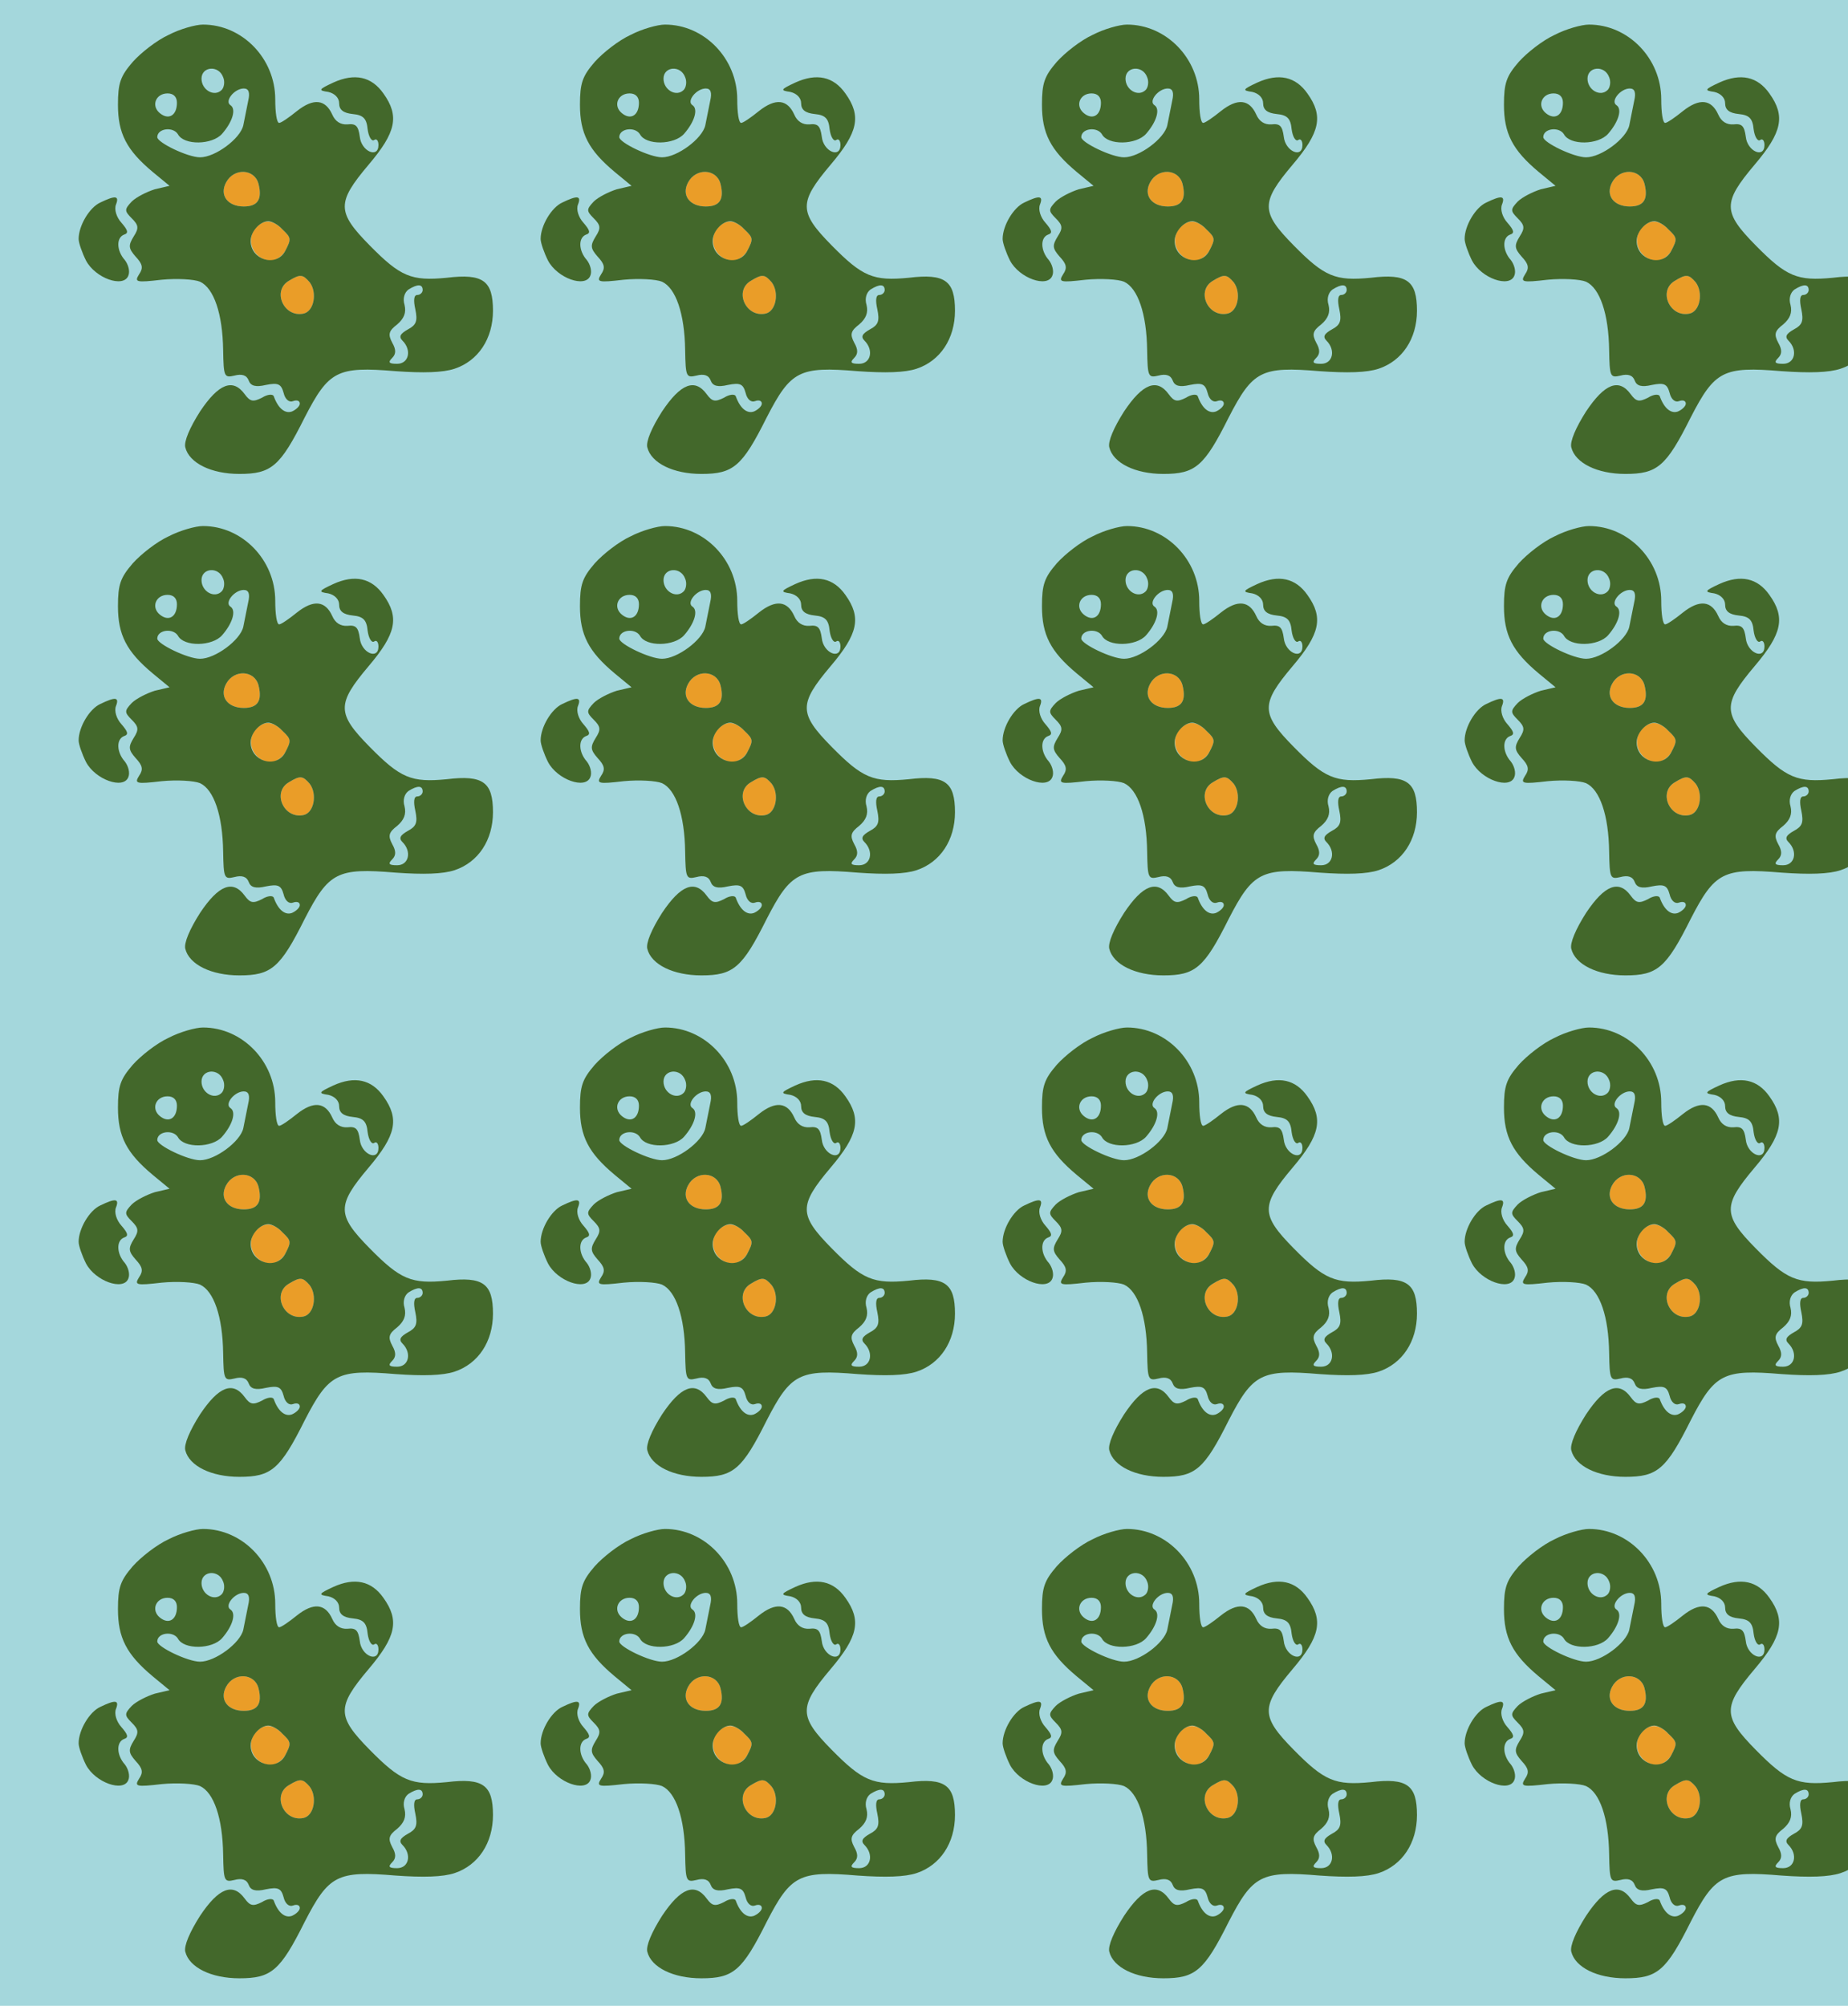 <?xml version="1.0" standalone="no"?>
<!DOCTYPE svg PUBLIC "-//W3C//DTD SVG 20010904//EN"
 "http://www.w3.org/TR/2001/REC-SVG-20010904/DTD/svg10.dtd">
<svg version="1.0" xmlns="http://www.w3.org/2000/svg" width="376pt" height="408pt" viewBox="0 0 376 408" preserveAspectRatio = "xMidYMid meet" >
<rect width="376" height="408" fill="#A4D7DC"/>
<g id="row0" transform="translate(12,0.0)">
<g id="0" transform="translate(0.0,0)scale(1,1)">

<path d="M468 449 c-35 -20 -11 -75 29 -67 22 4 29 43 13 64 -14 16 -19 17 -42 3z" transform="translate(0,102) scale(0.1,-0.1)" stroke="none" fill="#EA9D28"/>

<path d="M340 649 c-14 -26 3 -49 36 -49 28 0 38 14 30 46 -8 31 -50 33 -66 3z" transform="translate(0,102) scale(0.1,-0.1)" stroke="none" fill="#EA9D28"/>

<path d="M402 558 c-25 -25 -6 -68 30 -68 9 0 22 9 28 19 13 25 13 27 -6 45 -19 19 -36 20 -52 4z" transform="translate(0,102) scale(0.1,-0.1)" stroke="none" fill="#EA9D28"/>

<path d="M84 608 c-22 -10 -44 -47 -44 -74 0 -8 7 -28 15 -44 19 -36 76 -56 86 -31 4 9 0 23 -7 32 -17 19 -18 46 -1 52 9 3 7 9 -6 24 -10 11 -15 27 -11 37 7 18 -1 19 -32 4z" transform="translate(0,102) scale(0.1,-0.1)" stroke="none" fill="#43682B"/>

<path d="M223 949 c-24 -11 -56 -36 -73 -55 -25 -29 -30 -43 -30 -87 0 -58 17 -92 71 -137 l34 -28 -30 -7 c-16 -5 -38 -16 -47 -25 -15 -16 -15 -19 0 -34 14 -14 15 -20 4 -37 -11 -18 -11 -24 4 -41 14 -15 16 -23 7 -36 -10 -16 -6 -17 46 -11 31 3 66 1 78 -4 28 -13 46 -65 47 -139 1 -54 2 -57 23 -52 15 4 25 1 29 -10 4 -11 14 -14 35 -9 25 5 31 2 36 -16 3 -13 11 -20 19 -17 8 3 14 1 14 -5 0 -5 -7 -12 -16 -16 -14 -5 -28 6 -37 31 -2 5 -13 4 -24 -3 -18 -9 -24 -8 -35 7 -24 33 -53 22 -91 -35 -21 -33 -33 -61 -30 -73 8 -32 53 -54 110 -54 65 0 83 15 133 115 49 95 66 104 185 94 56 -4 96 -3 120 5 48 16 78 61 78 118 0 61 -20 76 -94 67 -72 -7 -94 2 -157 66 -67 68 -67 87 -2 164 56 66 63 99 30 145 -24 34 -58 42 -102 22 -30 -14 -31 -16 -10 -19 13 -3 22 -12 22 -23 0 -13 8 -20 28 -22 21 -2 28 -9 30 -31 2 -15 8 -25 13 -22 5 4 9 -1 9 -10 0 -28 -35 -13 -38 17 -3 22 -8 27 -25 25 -14 -1 -25 6 -31 20 -14 31 -38 34 -72 7 -16 -13 -32 -24 -36 -24 -5 0 -8 21 -8 48 0 83 -67 152 -147 152 -15 0 -47 -9 -70 -21z m111 -86 c4 -9 2 -21 -3 -26 -15 -15 -41 0 -41 23 0 25 35 28 44 3z m51 -48 c-3 -14 -7 -36 -10 -50 -6 -27 -57 -65 -88 -65 -25 0 -87 30 -87 41 0 18 32 22 42 6 12 -23 70 -22 90 1 21 24 29 50 17 58 -13 8 8 34 27 34 10 0 13 -8 9 -25z m-145 -4 c0 -26 -17 -36 -35 -21 -18 15 -8 40 16 40 12 0 19 -7 19 -19z m166 -165 c8 -32 -2 -46 -30 -46 -33 0 -50 23 -36 49 16 30 58 28 66 -3z m48 -92 c19 -18 19 -20 6 -45 -18 -33 -70 -18 -70 21 0 19 19 40 36 40 7 0 20 -7 28 -16z m56 -108 c16 -21 9 -60 -13 -64 -40 -8 -64 47 -29 67 23 14 28 13 42 -3z m230 -16 c0 -5 -5 -10 -11 -10 -7 0 -8 -11 -4 -29 5 -24 2 -32 -15 -41 -16 -9 -19 -15 -11 -23 19 -19 13 -47 -11 -47 -17 0 -19 3 -10 12 8 8 8 17 0 31 -9 17 -7 24 10 37 14 12 19 24 15 40 -4 13 0 25 8 31 19 12 29 11 29 -1z" transform="translate(0,102) scale(0.1,-0.1)" stroke="none" fill="#43682B"/>

</g>

<g id="1" transform="translate(94.0,0)scale(1,1)">

<path d="M468 449 c-35 -20 -11 -75 29 -67 22 4 29 43 13 64 -14 16 -19 17 -42 3z" transform="translate(0,102) scale(0.1,-0.1)" stroke="none" fill="#EA9D28"/>

<path d="M340 649 c-14 -26 3 -49 36 -49 28 0 38 14 30 46 -8 31 -50 33 -66 3z" transform="translate(0,102) scale(0.1,-0.1)" stroke="none" fill="#EA9D28"/>

<path d="M402 558 c-25 -25 -6 -68 30 -68 9 0 22 9 28 19 13 25 13 27 -6 45 -19 19 -36 20 -52 4z" transform="translate(0,102) scale(0.1,-0.1)" stroke="none" fill="#EA9D28"/>

<path d="M84 608 c-22 -10 -44 -47 -44 -74 0 -8 7 -28 15 -44 19 -36 76 -56 86 -31 4 9 0 23 -7 32 -17 19 -18 46 -1 52 9 3 7 9 -6 24 -10 11 -15 27 -11 37 7 18 -1 19 -32 4z" transform="translate(0,102) scale(0.1,-0.1)" stroke="none" fill="#43682B"/>

<path d="M223 949 c-24 -11 -56 -36 -73 -55 -25 -29 -30 -43 -30 -87 0 -58 17 -92 71 -137 l34 -28 -30 -7 c-16 -5 -38 -16 -47 -25 -15 -16 -15 -19 0 -34 14 -14 15 -20 4 -37 -11 -18 -11 -24 4 -41 14 -15 16 -23 7 -36 -10 -16 -6 -17 46 -11 31 3 66 1 78 -4 28 -13 46 -65 47 -139 1 -54 2 -57 23 -52 15 4 25 1 29 -10 4 -11 14 -14 35 -9 25 5 31 2 36 -16 3 -13 11 -20 19 -17 8 3 14 1 14 -5 0 -5 -7 -12 -16 -16 -14 -5 -28 6 -37 31 -2 5 -13 4 -24 -3 -18 -9 -24 -8 -35 7 -24 33 -53 22 -91 -35 -21 -33 -33 -61 -30 -73 8 -32 53 -54 110 -54 65 0 83 15 133 115 49 95 66 104 185 94 56 -4 96 -3 120 5 48 16 78 61 78 118 0 61 -20 76 -94 67 -72 -7 -94 2 -157 66 -67 68 -67 87 -2 164 56 66 63 99 30 145 -24 34 -58 42 -102 22 -30 -14 -31 -16 -10 -19 13 -3 22 -12 22 -23 0 -13 8 -20 28 -22 21 -2 28 -9 30 -31 2 -15 8 -25 13 -22 5 4 9 -1 9 -10 0 -28 -35 -13 -38 17 -3 22 -8 27 -25 25 -14 -1 -25 6 -31 20 -14 31 -38 34 -72 7 -16 -13 -32 -24 -36 -24 -5 0 -8 21 -8 48 0 83 -67 152 -147 152 -15 0 -47 -9 -70 -21z m111 -86 c4 -9 2 -21 -3 -26 -15 -15 -41 0 -41 23 0 25 35 28 44 3z m51 -48 c-3 -14 -7 -36 -10 -50 -6 -27 -57 -65 -88 -65 -25 0 -87 30 -87 41 0 18 32 22 42 6 12 -23 70 -22 90 1 21 24 29 50 17 58 -13 8 8 34 27 34 10 0 13 -8 9 -25z m-145 -4 c0 -26 -17 -36 -35 -21 -18 15 -8 40 16 40 12 0 19 -7 19 -19z m166 -165 c8 -32 -2 -46 -30 -46 -33 0 -50 23 -36 49 16 30 58 28 66 -3z m48 -92 c19 -18 19 -20 6 -45 -18 -33 -70 -18 -70 21 0 19 19 40 36 40 7 0 20 -7 28 -16z m56 -108 c16 -21 9 -60 -13 -64 -40 -8 -64 47 -29 67 23 14 28 13 42 -3z m230 -16 c0 -5 -5 -10 -11 -10 -7 0 -8 -11 -4 -29 5 -24 2 -32 -15 -41 -16 -9 -19 -15 -11 -23 19 -19 13 -47 -11 -47 -17 0 -19 3 -10 12 8 8 8 17 0 31 -9 17 -7 24 10 37 14 12 19 24 15 40 -4 13 0 25 8 31 19 12 29 11 29 -1z" transform="translate(0,102) scale(0.1,-0.1)" stroke="none" fill="#43682B"/>

</g>

<g id="2" transform="translate(188.0,0)scale(1,1)">

<path d="M468 449 c-35 -20 -11 -75 29 -67 22 4 29 43 13 64 -14 16 -19 17 -42 3z" transform="translate(0,102) scale(0.1,-0.1)" stroke="none" fill="#EA9D28"/>

<path d="M340 649 c-14 -26 3 -49 36 -49 28 0 38 14 30 46 -8 31 -50 33 -66 3z" transform="translate(0,102) scale(0.1,-0.1)" stroke="none" fill="#EA9D28"/>

<path d="M402 558 c-25 -25 -6 -68 30 -68 9 0 22 9 28 19 13 25 13 27 -6 45 -19 19 -36 20 -52 4z" transform="translate(0,102) scale(0.1,-0.1)" stroke="none" fill="#EA9D28"/>

<path d="M84 608 c-22 -10 -44 -47 -44 -74 0 -8 7 -28 15 -44 19 -36 76 -56 86 -31 4 9 0 23 -7 32 -17 19 -18 46 -1 52 9 3 7 9 -6 24 -10 11 -15 27 -11 37 7 18 -1 19 -32 4z" transform="translate(0,102) scale(0.1,-0.1)" stroke="none" fill="#43682B"/>

<path d="M223 949 c-24 -11 -56 -36 -73 -55 -25 -29 -30 -43 -30 -87 0 -58 17 -92 71 -137 l34 -28 -30 -7 c-16 -5 -38 -16 -47 -25 -15 -16 -15 -19 0 -34 14 -14 15 -20 4 -37 -11 -18 -11 -24 4 -41 14 -15 16 -23 7 -36 -10 -16 -6 -17 46 -11 31 3 66 1 78 -4 28 -13 46 -65 47 -139 1 -54 2 -57 23 -52 15 4 25 1 29 -10 4 -11 14 -14 35 -9 25 5 31 2 36 -16 3 -13 11 -20 19 -17 8 3 14 1 14 -5 0 -5 -7 -12 -16 -16 -14 -5 -28 6 -37 31 -2 5 -13 4 -24 -3 -18 -9 -24 -8 -35 7 -24 33 -53 22 -91 -35 -21 -33 -33 -61 -30 -73 8 -32 53 -54 110 -54 65 0 83 15 133 115 49 95 66 104 185 94 56 -4 96 -3 120 5 48 16 78 61 78 118 0 61 -20 76 -94 67 -72 -7 -94 2 -157 66 -67 68 -67 87 -2 164 56 66 63 99 30 145 -24 34 -58 42 -102 22 -30 -14 -31 -16 -10 -19 13 -3 22 -12 22 -23 0 -13 8 -20 28 -22 21 -2 28 -9 30 -31 2 -15 8 -25 13 -22 5 4 9 -1 9 -10 0 -28 -35 -13 -38 17 -3 22 -8 27 -25 25 -14 -1 -25 6 -31 20 -14 31 -38 34 -72 7 -16 -13 -32 -24 -36 -24 -5 0 -8 21 -8 48 0 83 -67 152 -147 152 -15 0 -47 -9 -70 -21z m111 -86 c4 -9 2 -21 -3 -26 -15 -15 -41 0 -41 23 0 25 35 28 44 3z m51 -48 c-3 -14 -7 -36 -10 -50 -6 -27 -57 -65 -88 -65 -25 0 -87 30 -87 41 0 18 32 22 42 6 12 -23 70 -22 90 1 21 24 29 50 17 58 -13 8 8 34 27 34 10 0 13 -8 9 -25z m-145 -4 c0 -26 -17 -36 -35 -21 -18 15 -8 40 16 40 12 0 19 -7 19 -19z m166 -165 c8 -32 -2 -46 -30 -46 -33 0 -50 23 -36 49 16 30 58 28 66 -3z m48 -92 c19 -18 19 -20 6 -45 -18 -33 -70 -18 -70 21 0 19 19 40 36 40 7 0 20 -7 28 -16z m56 -108 c16 -21 9 -60 -13 -64 -40 -8 -64 47 -29 67 23 14 28 13 42 -3z m230 -16 c0 -5 -5 -10 -11 -10 -7 0 -8 -11 -4 -29 5 -24 2 -32 -15 -41 -16 -9 -19 -15 -11 -23 19 -19 13 -47 -11 -47 -17 0 -19 3 -10 12 8 8 8 17 0 31 -9 17 -7 24 10 37 14 12 19 24 15 40 -4 13 0 25 8 31 19 12 29 11 29 -1z" transform="translate(0,102) scale(0.1,-0.1)" stroke="none" fill="#43682B"/>

</g>

<g id="3" transform="translate(282.0,0)scale(1,1)">

<path d="M468 449 c-35 -20 -11 -75 29 -67 22 4 29 43 13 64 -14 16 -19 17 -42 3z" transform="translate(0,102) scale(0.1,-0.1)" stroke="none" fill="#EA9D28"/>

<path d="M340 649 c-14 -26 3 -49 36 -49 28 0 38 14 30 46 -8 31 -50 33 -66 3z" transform="translate(0,102) scale(0.1,-0.1)" stroke="none" fill="#EA9D28"/>

<path d="M402 558 c-25 -25 -6 -68 30 -68 9 0 22 9 28 19 13 25 13 27 -6 45 -19 19 -36 20 -52 4z" transform="translate(0,102) scale(0.1,-0.1)" stroke="none" fill="#EA9D28"/>

<path d="M84 608 c-22 -10 -44 -47 -44 -74 0 -8 7 -28 15 -44 19 -36 76 -56 86 -31 4 9 0 23 -7 32 -17 19 -18 46 -1 52 9 3 7 9 -6 24 -10 11 -15 27 -11 37 7 18 -1 19 -32 4z" transform="translate(0,102) scale(0.1,-0.1)" stroke="none" fill="#43682B"/>

<path d="M223 949 c-24 -11 -56 -36 -73 -55 -25 -29 -30 -43 -30 -87 0 -58 17 -92 71 -137 l34 -28 -30 -7 c-16 -5 -38 -16 -47 -25 -15 -16 -15 -19 0 -34 14 -14 15 -20 4 -37 -11 -18 -11 -24 4 -41 14 -15 16 -23 7 -36 -10 -16 -6 -17 46 -11 31 3 66 1 78 -4 28 -13 46 -65 47 -139 1 -54 2 -57 23 -52 15 4 25 1 29 -10 4 -11 14 -14 35 -9 25 5 31 2 36 -16 3 -13 11 -20 19 -17 8 3 14 1 14 -5 0 -5 -7 -12 -16 -16 -14 -5 -28 6 -37 31 -2 5 -13 4 -24 -3 -18 -9 -24 -8 -35 7 -24 33 -53 22 -91 -35 -21 -33 -33 -61 -30 -73 8 -32 53 -54 110 -54 65 0 83 15 133 115 49 95 66 104 185 94 56 -4 96 -3 120 5 48 16 78 61 78 118 0 61 -20 76 -94 67 -72 -7 -94 2 -157 66 -67 68 -67 87 -2 164 56 66 63 99 30 145 -24 34 -58 42 -102 22 -30 -14 -31 -16 -10 -19 13 -3 22 -12 22 -23 0 -13 8 -20 28 -22 21 -2 28 -9 30 -31 2 -15 8 -25 13 -22 5 4 9 -1 9 -10 0 -28 -35 -13 -38 17 -3 22 -8 27 -25 25 -14 -1 -25 6 -31 20 -14 31 -38 34 -72 7 -16 -13 -32 -24 -36 -24 -5 0 -8 21 -8 48 0 83 -67 152 -147 152 -15 0 -47 -9 -70 -21z m111 -86 c4 -9 2 -21 -3 -26 -15 -15 -41 0 -41 23 0 25 35 28 44 3z m51 -48 c-3 -14 -7 -36 -10 -50 -6 -27 -57 -65 -88 -65 -25 0 -87 30 -87 41 0 18 32 22 42 6 12 -23 70 -22 90 1 21 24 29 50 17 58 -13 8 8 34 27 34 10 0 13 -8 9 -25z m-145 -4 c0 -26 -17 -36 -35 -21 -18 15 -8 40 16 40 12 0 19 -7 19 -19z m166 -165 c8 -32 -2 -46 -30 -46 -33 0 -50 23 -36 49 16 30 58 28 66 -3z m48 -92 c19 -18 19 -20 6 -45 -18 -33 -70 -18 -70 21 0 19 19 40 36 40 7 0 20 -7 28 -16z m56 -108 c16 -21 9 -60 -13 -64 -40 -8 -64 47 -29 67 23 14 28 13 42 -3z m230 -16 c0 -5 -5 -10 -11 -10 -7 0 -8 -11 -4 -29 5 -24 2 -32 -15 -41 -16 -9 -19 -15 -11 -23 19 -19 13 -47 -11 -47 -17 0 -19 3 -10 12 8 8 8 17 0 31 -9 17 -7 24 10 37 14 12 19 24 15 40 -4 13 0 25 8 31 19 12 29 11 29 -1z" transform="translate(0,102) scale(0.1,-0.1)" stroke="none" fill="#43682B"/>

</g>

<g id="4" transform="translate(376.0,0)scale(1,1)">

<path d="M468 449 c-35 -20 -11 -75 29 -67 22 4 29 43 13 64 -14 16 -19 17 -42 3z" transform="translate(0,102) scale(0.1,-0.1)" stroke="none" fill="#EA9D28"/>

<path d="M340 649 c-14 -26 3 -49 36 -49 28 0 38 14 30 46 -8 31 -50 33 -66 3z" transform="translate(0,102) scale(0.1,-0.1)" stroke="none" fill="#EA9D28"/>

<path d="M402 558 c-25 -25 -6 -68 30 -68 9 0 22 9 28 19 13 25 13 27 -6 45 -19 19 -36 20 -52 4z" transform="translate(0,102) scale(0.1,-0.1)" stroke="none" fill="#EA9D28"/>

<path d="M84 608 c-22 -10 -44 -47 -44 -74 0 -8 7 -28 15 -44 19 -36 76 -56 86 -31 4 9 0 23 -7 32 -17 19 -18 46 -1 52 9 3 7 9 -6 24 -10 11 -15 27 -11 37 7 18 -1 19 -32 4z" transform="translate(0,102) scale(0.1,-0.1)" stroke="none" fill="#43682B"/>

<path d="M223 949 c-24 -11 -56 -36 -73 -55 -25 -29 -30 -43 -30 -87 0 -58 17 -92 71 -137 l34 -28 -30 -7 c-16 -5 -38 -16 -47 -25 -15 -16 -15 -19 0 -34 14 -14 15 -20 4 -37 -11 -18 -11 -24 4 -41 14 -15 16 -23 7 -36 -10 -16 -6 -17 46 -11 31 3 66 1 78 -4 28 -13 46 -65 47 -139 1 -54 2 -57 23 -52 15 4 25 1 29 -10 4 -11 14 -14 35 -9 25 5 31 2 36 -16 3 -13 11 -20 19 -17 8 3 14 1 14 -5 0 -5 -7 -12 -16 -16 -14 -5 -28 6 -37 31 -2 5 -13 4 -24 -3 -18 -9 -24 -8 -35 7 -24 33 -53 22 -91 -35 -21 -33 -33 -61 -30 -73 8 -32 53 -54 110 -54 65 0 83 15 133 115 49 95 66 104 185 94 56 -4 96 -3 120 5 48 16 78 61 78 118 0 61 -20 76 -94 67 -72 -7 -94 2 -157 66 -67 68 -67 87 -2 164 56 66 63 99 30 145 -24 34 -58 42 -102 22 -30 -14 -31 -16 -10 -19 13 -3 22 -12 22 -23 0 -13 8 -20 28 -22 21 -2 28 -9 30 -31 2 -15 8 -25 13 -22 5 4 9 -1 9 -10 0 -28 -35 -13 -38 17 -3 22 -8 27 -25 25 -14 -1 -25 6 -31 20 -14 31 -38 34 -72 7 -16 -13 -32 -24 -36 -24 -5 0 -8 21 -8 48 0 83 -67 152 -147 152 -15 0 -47 -9 -70 -21z m111 -86 c4 -9 2 -21 -3 -26 -15 -15 -41 0 -41 23 0 25 35 28 44 3z m51 -48 c-3 -14 -7 -36 -10 -50 -6 -27 -57 -65 -88 -65 -25 0 -87 30 -87 41 0 18 32 22 42 6 12 -23 70 -22 90 1 21 24 29 50 17 58 -13 8 8 34 27 34 10 0 13 -8 9 -25z m-145 -4 c0 -26 -17 -36 -35 -21 -18 15 -8 40 16 40 12 0 19 -7 19 -19z m166 -165 c8 -32 -2 -46 -30 -46 -33 0 -50 23 -36 49 16 30 58 28 66 -3z m48 -92 c19 -18 19 -20 6 -45 -18 -33 -70 -18 -70 21 0 19 19 40 36 40 7 0 20 -7 28 -16z m56 -108 c16 -21 9 -60 -13 -64 -40 -8 -64 47 -29 67 23 14 28 13 42 -3z m230 -16 c0 -5 -5 -10 -11 -10 -7 0 -8 -11 -4 -29 5 -24 2 -32 -15 -41 -16 -9 -19 -15 -11 -23 19 -19 13 -47 -11 -47 -17 0 -19 3 -10 12 8 8 8 17 0 31 -9 17 -7 24 10 37 14 12 19 24 15 40 -4 13 0 25 8 31 19 12 29 11 29 -1z" transform="translate(0,102) scale(0.1,-0.1)" stroke="none" fill="#43682B"/>

</g>

</g>
<g id="row1" transform="translate(12,102.0)">
<g id="0" transform="translate(0.0,0)scale(1,1)">

<path d="M468 449 c-35 -20 -11 -75 29 -67 22 4 29 43 13 64 -14 16 -19 17 -42 3z" transform="translate(0,102) scale(0.1,-0.1)" stroke="none" fill="#EA9D28"/>

<path d="M340 649 c-14 -26 3 -49 36 -49 28 0 38 14 30 46 -8 31 -50 33 -66 3z" transform="translate(0,102) scale(0.1,-0.1)" stroke="none" fill="#EA9D28"/>

<path d="M402 558 c-25 -25 -6 -68 30 -68 9 0 22 9 28 19 13 25 13 27 -6 45 -19 19 -36 20 -52 4z" transform="translate(0,102) scale(0.1,-0.1)" stroke="none" fill="#EA9D28"/>

<path d="M84 608 c-22 -10 -44 -47 -44 -74 0 -8 7 -28 15 -44 19 -36 76 -56 86 -31 4 9 0 23 -7 32 -17 19 -18 46 -1 52 9 3 7 9 -6 24 -10 11 -15 27 -11 37 7 18 -1 19 -32 4z" transform="translate(0,102) scale(0.1,-0.1)" stroke="none" fill="#43682B"/>

<path d="M223 949 c-24 -11 -56 -36 -73 -55 -25 -29 -30 -43 -30 -87 0 -58 17 -92 71 -137 l34 -28 -30 -7 c-16 -5 -38 -16 -47 -25 -15 -16 -15 -19 0 -34 14 -14 15 -20 4 -37 -11 -18 -11 -24 4 -41 14 -15 16 -23 7 -36 -10 -16 -6 -17 46 -11 31 3 66 1 78 -4 28 -13 46 -65 47 -139 1 -54 2 -57 23 -52 15 4 25 1 29 -10 4 -11 14 -14 35 -9 25 5 31 2 36 -16 3 -13 11 -20 19 -17 8 3 14 1 14 -5 0 -5 -7 -12 -16 -16 -14 -5 -28 6 -37 31 -2 5 -13 4 -24 -3 -18 -9 -24 -8 -35 7 -24 33 -53 22 -91 -35 -21 -33 -33 -61 -30 -73 8 -32 53 -54 110 -54 65 0 83 15 133 115 49 95 66 104 185 94 56 -4 96 -3 120 5 48 16 78 61 78 118 0 61 -20 76 -94 67 -72 -7 -94 2 -157 66 -67 68 -67 87 -2 164 56 66 63 99 30 145 -24 34 -58 42 -102 22 -30 -14 -31 -16 -10 -19 13 -3 22 -12 22 -23 0 -13 8 -20 28 -22 21 -2 28 -9 30 -31 2 -15 8 -25 13 -22 5 4 9 -1 9 -10 0 -28 -35 -13 -38 17 -3 22 -8 27 -25 25 -14 -1 -25 6 -31 20 -14 31 -38 34 -72 7 -16 -13 -32 -24 -36 -24 -5 0 -8 21 -8 48 0 83 -67 152 -147 152 -15 0 -47 -9 -70 -21z m111 -86 c4 -9 2 -21 -3 -26 -15 -15 -41 0 -41 23 0 25 35 28 44 3z m51 -48 c-3 -14 -7 -36 -10 -50 -6 -27 -57 -65 -88 -65 -25 0 -87 30 -87 41 0 18 32 22 42 6 12 -23 70 -22 90 1 21 24 29 50 17 58 -13 8 8 34 27 34 10 0 13 -8 9 -25z m-145 -4 c0 -26 -17 -36 -35 -21 -18 15 -8 40 16 40 12 0 19 -7 19 -19z m166 -165 c8 -32 -2 -46 -30 -46 -33 0 -50 23 -36 49 16 30 58 28 66 -3z m48 -92 c19 -18 19 -20 6 -45 -18 -33 -70 -18 -70 21 0 19 19 40 36 40 7 0 20 -7 28 -16z m56 -108 c16 -21 9 -60 -13 -64 -40 -8 -64 47 -29 67 23 14 28 13 42 -3z m230 -16 c0 -5 -5 -10 -11 -10 -7 0 -8 -11 -4 -29 5 -24 2 -32 -15 -41 -16 -9 -19 -15 -11 -23 19 -19 13 -47 -11 -47 -17 0 -19 3 -10 12 8 8 8 17 0 31 -9 17 -7 24 10 37 14 12 19 24 15 40 -4 13 0 25 8 31 19 12 29 11 29 -1z" transform="translate(0,102) scale(0.1,-0.1)" stroke="none" fill="#43682B"/>

</g>

<g id="1" transform="translate(94.0,0)scale(1,1)">

<path d="M468 449 c-35 -20 -11 -75 29 -67 22 4 29 43 13 64 -14 16 -19 17 -42 3z" transform="translate(0,102) scale(0.1,-0.1)" stroke="none" fill="#EA9D28"/>

<path d="M340 649 c-14 -26 3 -49 36 -49 28 0 38 14 30 46 -8 31 -50 33 -66 3z" transform="translate(0,102) scale(0.1,-0.1)" stroke="none" fill="#EA9D28"/>

<path d="M402 558 c-25 -25 -6 -68 30 -68 9 0 22 9 28 19 13 25 13 27 -6 45 -19 19 -36 20 -52 4z" transform="translate(0,102) scale(0.1,-0.1)" stroke="none" fill="#EA9D28"/>

<path d="M84 608 c-22 -10 -44 -47 -44 -74 0 -8 7 -28 15 -44 19 -36 76 -56 86 -31 4 9 0 23 -7 32 -17 19 -18 46 -1 52 9 3 7 9 -6 24 -10 11 -15 27 -11 37 7 18 -1 19 -32 4z" transform="translate(0,102) scale(0.1,-0.1)" stroke="none" fill="#43682B"/>

<path d="M223 949 c-24 -11 -56 -36 -73 -55 -25 -29 -30 -43 -30 -87 0 -58 17 -92 71 -137 l34 -28 -30 -7 c-16 -5 -38 -16 -47 -25 -15 -16 -15 -19 0 -34 14 -14 15 -20 4 -37 -11 -18 -11 -24 4 -41 14 -15 16 -23 7 -36 -10 -16 -6 -17 46 -11 31 3 66 1 78 -4 28 -13 46 -65 47 -139 1 -54 2 -57 23 -52 15 4 25 1 29 -10 4 -11 14 -14 35 -9 25 5 31 2 36 -16 3 -13 11 -20 19 -17 8 3 14 1 14 -5 0 -5 -7 -12 -16 -16 -14 -5 -28 6 -37 31 -2 5 -13 4 -24 -3 -18 -9 -24 -8 -35 7 -24 33 -53 22 -91 -35 -21 -33 -33 -61 -30 -73 8 -32 53 -54 110 -54 65 0 83 15 133 115 49 95 66 104 185 94 56 -4 96 -3 120 5 48 16 78 61 78 118 0 61 -20 76 -94 67 -72 -7 -94 2 -157 66 -67 68 -67 87 -2 164 56 66 63 99 30 145 -24 34 -58 42 -102 22 -30 -14 -31 -16 -10 -19 13 -3 22 -12 22 -23 0 -13 8 -20 28 -22 21 -2 28 -9 30 -31 2 -15 8 -25 13 -22 5 4 9 -1 9 -10 0 -28 -35 -13 -38 17 -3 22 -8 27 -25 25 -14 -1 -25 6 -31 20 -14 31 -38 34 -72 7 -16 -13 -32 -24 -36 -24 -5 0 -8 21 -8 48 0 83 -67 152 -147 152 -15 0 -47 -9 -70 -21z m111 -86 c4 -9 2 -21 -3 -26 -15 -15 -41 0 -41 23 0 25 35 28 44 3z m51 -48 c-3 -14 -7 -36 -10 -50 -6 -27 -57 -65 -88 -65 -25 0 -87 30 -87 41 0 18 32 22 42 6 12 -23 70 -22 90 1 21 24 29 50 17 58 -13 8 8 34 27 34 10 0 13 -8 9 -25z m-145 -4 c0 -26 -17 -36 -35 -21 -18 15 -8 40 16 40 12 0 19 -7 19 -19z m166 -165 c8 -32 -2 -46 -30 -46 -33 0 -50 23 -36 49 16 30 58 28 66 -3z m48 -92 c19 -18 19 -20 6 -45 -18 -33 -70 -18 -70 21 0 19 19 40 36 40 7 0 20 -7 28 -16z m56 -108 c16 -21 9 -60 -13 -64 -40 -8 -64 47 -29 67 23 14 28 13 42 -3z m230 -16 c0 -5 -5 -10 -11 -10 -7 0 -8 -11 -4 -29 5 -24 2 -32 -15 -41 -16 -9 -19 -15 -11 -23 19 -19 13 -47 -11 -47 -17 0 -19 3 -10 12 8 8 8 17 0 31 -9 17 -7 24 10 37 14 12 19 24 15 40 -4 13 0 25 8 31 19 12 29 11 29 -1z" transform="translate(0,102) scale(0.1,-0.1)" stroke="none" fill="#43682B"/>

</g>

<g id="2" transform="translate(188.0,0)scale(1,1)">

<path d="M468 449 c-35 -20 -11 -75 29 -67 22 4 29 43 13 64 -14 16 -19 17 -42 3z" transform="translate(0,102) scale(0.1,-0.1)" stroke="none" fill="#EA9D28"/>

<path d="M340 649 c-14 -26 3 -49 36 -49 28 0 38 14 30 46 -8 31 -50 33 -66 3z" transform="translate(0,102) scale(0.1,-0.1)" stroke="none" fill="#EA9D28"/>

<path d="M402 558 c-25 -25 -6 -68 30 -68 9 0 22 9 28 19 13 25 13 27 -6 45 -19 19 -36 20 -52 4z" transform="translate(0,102) scale(0.1,-0.1)" stroke="none" fill="#EA9D28"/>

<path d="M84 608 c-22 -10 -44 -47 -44 -74 0 -8 7 -28 15 -44 19 -36 76 -56 86 -31 4 9 0 23 -7 32 -17 19 -18 46 -1 52 9 3 7 9 -6 24 -10 11 -15 27 -11 37 7 18 -1 19 -32 4z" transform="translate(0,102) scale(0.1,-0.1)" stroke="none" fill="#43682B"/>

<path d="M223 949 c-24 -11 -56 -36 -73 -55 -25 -29 -30 -43 -30 -87 0 -58 17 -92 71 -137 l34 -28 -30 -7 c-16 -5 -38 -16 -47 -25 -15 -16 -15 -19 0 -34 14 -14 15 -20 4 -37 -11 -18 -11 -24 4 -41 14 -15 16 -23 7 -36 -10 -16 -6 -17 46 -11 31 3 66 1 78 -4 28 -13 46 -65 47 -139 1 -54 2 -57 23 -52 15 4 25 1 29 -10 4 -11 14 -14 35 -9 25 5 31 2 36 -16 3 -13 11 -20 19 -17 8 3 14 1 14 -5 0 -5 -7 -12 -16 -16 -14 -5 -28 6 -37 31 -2 5 -13 4 -24 -3 -18 -9 -24 -8 -35 7 -24 33 -53 22 -91 -35 -21 -33 -33 -61 -30 -73 8 -32 53 -54 110 -54 65 0 83 15 133 115 49 95 66 104 185 94 56 -4 96 -3 120 5 48 16 78 61 78 118 0 61 -20 76 -94 67 -72 -7 -94 2 -157 66 -67 68 -67 87 -2 164 56 66 63 99 30 145 -24 34 -58 42 -102 22 -30 -14 -31 -16 -10 -19 13 -3 22 -12 22 -23 0 -13 8 -20 28 -22 21 -2 28 -9 30 -31 2 -15 8 -25 13 -22 5 4 9 -1 9 -10 0 -28 -35 -13 -38 17 -3 22 -8 27 -25 25 -14 -1 -25 6 -31 20 -14 31 -38 34 -72 7 -16 -13 -32 -24 -36 -24 -5 0 -8 21 -8 48 0 83 -67 152 -147 152 -15 0 -47 -9 -70 -21z m111 -86 c4 -9 2 -21 -3 -26 -15 -15 -41 0 -41 23 0 25 35 28 44 3z m51 -48 c-3 -14 -7 -36 -10 -50 -6 -27 -57 -65 -88 -65 -25 0 -87 30 -87 41 0 18 32 22 42 6 12 -23 70 -22 90 1 21 24 29 50 17 58 -13 8 8 34 27 34 10 0 13 -8 9 -25z m-145 -4 c0 -26 -17 -36 -35 -21 -18 15 -8 40 16 40 12 0 19 -7 19 -19z m166 -165 c8 -32 -2 -46 -30 -46 -33 0 -50 23 -36 49 16 30 58 28 66 -3z m48 -92 c19 -18 19 -20 6 -45 -18 -33 -70 -18 -70 21 0 19 19 40 36 40 7 0 20 -7 28 -16z m56 -108 c16 -21 9 -60 -13 -64 -40 -8 -64 47 -29 67 23 14 28 13 42 -3z m230 -16 c0 -5 -5 -10 -11 -10 -7 0 -8 -11 -4 -29 5 -24 2 -32 -15 -41 -16 -9 -19 -15 -11 -23 19 -19 13 -47 -11 -47 -17 0 -19 3 -10 12 8 8 8 17 0 31 -9 17 -7 24 10 37 14 12 19 24 15 40 -4 13 0 25 8 31 19 12 29 11 29 -1z" transform="translate(0,102) scale(0.1,-0.1)" stroke="none" fill="#43682B"/>

</g>

<g id="3" transform="translate(282.0,0)scale(1,1)">

<path d="M468 449 c-35 -20 -11 -75 29 -67 22 4 29 43 13 64 -14 16 -19 17 -42 3z" transform="translate(0,102) scale(0.1,-0.1)" stroke="none" fill="#EA9D28"/>

<path d="M340 649 c-14 -26 3 -49 36 -49 28 0 38 14 30 46 -8 31 -50 33 -66 3z" transform="translate(0,102) scale(0.1,-0.1)" stroke="none" fill="#EA9D28"/>

<path d="M402 558 c-25 -25 -6 -68 30 -68 9 0 22 9 28 19 13 25 13 27 -6 45 -19 19 -36 20 -52 4z" transform="translate(0,102) scale(0.1,-0.1)" stroke="none" fill="#EA9D28"/>

<path d="M84 608 c-22 -10 -44 -47 -44 -74 0 -8 7 -28 15 -44 19 -36 76 -56 86 -31 4 9 0 23 -7 32 -17 19 -18 46 -1 52 9 3 7 9 -6 24 -10 11 -15 27 -11 37 7 18 -1 19 -32 4z" transform="translate(0,102) scale(0.1,-0.1)" stroke="none" fill="#43682B"/>

<path d="M223 949 c-24 -11 -56 -36 -73 -55 -25 -29 -30 -43 -30 -87 0 -58 17 -92 71 -137 l34 -28 -30 -7 c-16 -5 -38 -16 -47 -25 -15 -16 -15 -19 0 -34 14 -14 15 -20 4 -37 -11 -18 -11 -24 4 -41 14 -15 16 -23 7 -36 -10 -16 -6 -17 46 -11 31 3 66 1 78 -4 28 -13 46 -65 47 -139 1 -54 2 -57 23 -52 15 4 25 1 29 -10 4 -11 14 -14 35 -9 25 5 31 2 36 -16 3 -13 11 -20 19 -17 8 3 14 1 14 -5 0 -5 -7 -12 -16 -16 -14 -5 -28 6 -37 31 -2 5 -13 4 -24 -3 -18 -9 -24 -8 -35 7 -24 33 -53 22 -91 -35 -21 -33 -33 -61 -30 -73 8 -32 53 -54 110 -54 65 0 83 15 133 115 49 95 66 104 185 94 56 -4 96 -3 120 5 48 16 78 61 78 118 0 61 -20 76 -94 67 -72 -7 -94 2 -157 66 -67 68 -67 87 -2 164 56 66 63 99 30 145 -24 34 -58 42 -102 22 -30 -14 -31 -16 -10 -19 13 -3 22 -12 22 -23 0 -13 8 -20 28 -22 21 -2 28 -9 30 -31 2 -15 8 -25 13 -22 5 4 9 -1 9 -10 0 -28 -35 -13 -38 17 -3 22 -8 27 -25 25 -14 -1 -25 6 -31 20 -14 31 -38 34 -72 7 -16 -13 -32 -24 -36 -24 -5 0 -8 21 -8 48 0 83 -67 152 -147 152 -15 0 -47 -9 -70 -21z m111 -86 c4 -9 2 -21 -3 -26 -15 -15 -41 0 -41 23 0 25 35 28 44 3z m51 -48 c-3 -14 -7 -36 -10 -50 -6 -27 -57 -65 -88 -65 -25 0 -87 30 -87 41 0 18 32 22 42 6 12 -23 70 -22 90 1 21 24 29 50 17 58 -13 8 8 34 27 34 10 0 13 -8 9 -25z m-145 -4 c0 -26 -17 -36 -35 -21 -18 15 -8 40 16 40 12 0 19 -7 19 -19z m166 -165 c8 -32 -2 -46 -30 -46 -33 0 -50 23 -36 49 16 30 58 28 66 -3z m48 -92 c19 -18 19 -20 6 -45 -18 -33 -70 -18 -70 21 0 19 19 40 36 40 7 0 20 -7 28 -16z m56 -108 c16 -21 9 -60 -13 -64 -40 -8 -64 47 -29 67 23 14 28 13 42 -3z m230 -16 c0 -5 -5 -10 -11 -10 -7 0 -8 -11 -4 -29 5 -24 2 -32 -15 -41 -16 -9 -19 -15 -11 -23 19 -19 13 -47 -11 -47 -17 0 -19 3 -10 12 8 8 8 17 0 31 -9 17 -7 24 10 37 14 12 19 24 15 40 -4 13 0 25 8 31 19 12 29 11 29 -1z" transform="translate(0,102) scale(0.1,-0.1)" stroke="none" fill="#43682B"/>

</g>

<g id="4" transform="translate(376.0,0)scale(1,1)">

<path d="M468 449 c-35 -20 -11 -75 29 -67 22 4 29 43 13 64 -14 16 -19 17 -42 3z" transform="translate(0,102) scale(0.1,-0.1)" stroke="none" fill="#EA9D28"/>

<path d="M340 649 c-14 -26 3 -49 36 -49 28 0 38 14 30 46 -8 31 -50 33 -66 3z" transform="translate(0,102) scale(0.1,-0.1)" stroke="none" fill="#EA9D28"/>

<path d="M402 558 c-25 -25 -6 -68 30 -68 9 0 22 9 28 19 13 25 13 27 -6 45 -19 19 -36 20 -52 4z" transform="translate(0,102) scale(0.1,-0.1)" stroke="none" fill="#EA9D28"/>

<path d="M84 608 c-22 -10 -44 -47 -44 -74 0 -8 7 -28 15 -44 19 -36 76 -56 86 -31 4 9 0 23 -7 32 -17 19 -18 46 -1 52 9 3 7 9 -6 24 -10 11 -15 27 -11 37 7 18 -1 19 -32 4z" transform="translate(0,102) scale(0.1,-0.1)" stroke="none" fill="#43682B"/>

<path d="M223 949 c-24 -11 -56 -36 -73 -55 -25 -29 -30 -43 -30 -87 0 -58 17 -92 71 -137 l34 -28 -30 -7 c-16 -5 -38 -16 -47 -25 -15 -16 -15 -19 0 -34 14 -14 15 -20 4 -37 -11 -18 -11 -24 4 -41 14 -15 16 -23 7 -36 -10 -16 -6 -17 46 -11 31 3 66 1 78 -4 28 -13 46 -65 47 -139 1 -54 2 -57 23 -52 15 4 25 1 29 -10 4 -11 14 -14 35 -9 25 5 31 2 36 -16 3 -13 11 -20 19 -17 8 3 14 1 14 -5 0 -5 -7 -12 -16 -16 -14 -5 -28 6 -37 31 -2 5 -13 4 -24 -3 -18 -9 -24 -8 -35 7 -24 33 -53 22 -91 -35 -21 -33 -33 -61 -30 -73 8 -32 53 -54 110 -54 65 0 83 15 133 115 49 95 66 104 185 94 56 -4 96 -3 120 5 48 16 78 61 78 118 0 61 -20 76 -94 67 -72 -7 -94 2 -157 66 -67 68 -67 87 -2 164 56 66 63 99 30 145 -24 34 -58 42 -102 22 -30 -14 -31 -16 -10 -19 13 -3 22 -12 22 -23 0 -13 8 -20 28 -22 21 -2 28 -9 30 -31 2 -15 8 -25 13 -22 5 4 9 -1 9 -10 0 -28 -35 -13 -38 17 -3 22 -8 27 -25 25 -14 -1 -25 6 -31 20 -14 31 -38 34 -72 7 -16 -13 -32 -24 -36 -24 -5 0 -8 21 -8 48 0 83 -67 152 -147 152 -15 0 -47 -9 -70 -21z m111 -86 c4 -9 2 -21 -3 -26 -15 -15 -41 0 -41 23 0 25 35 28 44 3z m51 -48 c-3 -14 -7 -36 -10 -50 -6 -27 -57 -65 -88 -65 -25 0 -87 30 -87 41 0 18 32 22 42 6 12 -23 70 -22 90 1 21 24 29 50 17 58 -13 8 8 34 27 34 10 0 13 -8 9 -25z m-145 -4 c0 -26 -17 -36 -35 -21 -18 15 -8 40 16 40 12 0 19 -7 19 -19z m166 -165 c8 -32 -2 -46 -30 -46 -33 0 -50 23 -36 49 16 30 58 28 66 -3z m48 -92 c19 -18 19 -20 6 -45 -18 -33 -70 -18 -70 21 0 19 19 40 36 40 7 0 20 -7 28 -16z m56 -108 c16 -21 9 -60 -13 -64 -40 -8 -64 47 -29 67 23 14 28 13 42 -3z m230 -16 c0 -5 -5 -10 -11 -10 -7 0 -8 -11 -4 -29 5 -24 2 -32 -15 -41 -16 -9 -19 -15 -11 -23 19 -19 13 -47 -11 -47 -17 0 -19 3 -10 12 8 8 8 17 0 31 -9 17 -7 24 10 37 14 12 19 24 15 40 -4 13 0 25 8 31 19 12 29 11 29 -1z" transform="translate(0,102) scale(0.1,-0.1)" stroke="none" fill="#43682B"/>

</g>

</g>
<g id="row2" transform="translate(12,204.0)">
<g id="0" transform="translate(0.0,0)scale(1,1)">

<path d="M468 449 c-35 -20 -11 -75 29 -67 22 4 29 43 13 64 -14 16 -19 17 -42 3z" transform="translate(0,102) scale(0.1,-0.1)" stroke="none" fill="#EA9D28"/>

<path d="M340 649 c-14 -26 3 -49 36 -49 28 0 38 14 30 46 -8 31 -50 33 -66 3z" transform="translate(0,102) scale(0.1,-0.1)" stroke="none" fill="#EA9D28"/>

<path d="M402 558 c-25 -25 -6 -68 30 -68 9 0 22 9 28 19 13 25 13 27 -6 45 -19 19 -36 20 -52 4z" transform="translate(0,102) scale(0.1,-0.1)" stroke="none" fill="#EA9D28"/>

<path d="M84 608 c-22 -10 -44 -47 -44 -74 0 -8 7 -28 15 -44 19 -36 76 -56 86 -31 4 9 0 23 -7 32 -17 19 -18 46 -1 52 9 3 7 9 -6 24 -10 11 -15 27 -11 37 7 18 -1 19 -32 4z" transform="translate(0,102) scale(0.1,-0.1)" stroke="none" fill="#43682B"/>

<path d="M223 949 c-24 -11 -56 -36 -73 -55 -25 -29 -30 -43 -30 -87 0 -58 17 -92 71 -137 l34 -28 -30 -7 c-16 -5 -38 -16 -47 -25 -15 -16 -15 -19 0 -34 14 -14 15 -20 4 -37 -11 -18 -11 -24 4 -41 14 -15 16 -23 7 -36 -10 -16 -6 -17 46 -11 31 3 66 1 78 -4 28 -13 46 -65 47 -139 1 -54 2 -57 23 -52 15 4 25 1 29 -10 4 -11 14 -14 35 -9 25 5 31 2 36 -16 3 -13 11 -20 19 -17 8 3 14 1 14 -5 0 -5 -7 -12 -16 -16 -14 -5 -28 6 -37 31 -2 5 -13 4 -24 -3 -18 -9 -24 -8 -35 7 -24 33 -53 22 -91 -35 -21 -33 -33 -61 -30 -73 8 -32 53 -54 110 -54 65 0 83 15 133 115 49 95 66 104 185 94 56 -4 96 -3 120 5 48 16 78 61 78 118 0 61 -20 76 -94 67 -72 -7 -94 2 -157 66 -67 68 -67 87 -2 164 56 66 63 99 30 145 -24 34 -58 42 -102 22 -30 -14 -31 -16 -10 -19 13 -3 22 -12 22 -23 0 -13 8 -20 28 -22 21 -2 28 -9 30 -31 2 -15 8 -25 13 -22 5 4 9 -1 9 -10 0 -28 -35 -13 -38 17 -3 22 -8 27 -25 25 -14 -1 -25 6 -31 20 -14 31 -38 34 -72 7 -16 -13 -32 -24 -36 -24 -5 0 -8 21 -8 48 0 83 -67 152 -147 152 -15 0 -47 -9 -70 -21z m111 -86 c4 -9 2 -21 -3 -26 -15 -15 -41 0 -41 23 0 25 35 28 44 3z m51 -48 c-3 -14 -7 -36 -10 -50 -6 -27 -57 -65 -88 -65 -25 0 -87 30 -87 41 0 18 32 22 42 6 12 -23 70 -22 90 1 21 24 29 50 17 58 -13 8 8 34 27 34 10 0 13 -8 9 -25z m-145 -4 c0 -26 -17 -36 -35 -21 -18 15 -8 40 16 40 12 0 19 -7 19 -19z m166 -165 c8 -32 -2 -46 -30 -46 -33 0 -50 23 -36 49 16 30 58 28 66 -3z m48 -92 c19 -18 19 -20 6 -45 -18 -33 -70 -18 -70 21 0 19 19 40 36 40 7 0 20 -7 28 -16z m56 -108 c16 -21 9 -60 -13 -64 -40 -8 -64 47 -29 67 23 14 28 13 42 -3z m230 -16 c0 -5 -5 -10 -11 -10 -7 0 -8 -11 -4 -29 5 -24 2 -32 -15 -41 -16 -9 -19 -15 -11 -23 19 -19 13 -47 -11 -47 -17 0 -19 3 -10 12 8 8 8 17 0 31 -9 17 -7 24 10 37 14 12 19 24 15 40 -4 13 0 25 8 31 19 12 29 11 29 -1z" transform="translate(0,102) scale(0.1,-0.1)" stroke="none" fill="#43682B"/>

</g>

<g id="1" transform="translate(94.0,0)scale(1,1)">

<path d="M468 449 c-35 -20 -11 -75 29 -67 22 4 29 43 13 64 -14 16 -19 17 -42 3z" transform="translate(0,102) scale(0.1,-0.1)" stroke="none" fill="#EA9D28"/>

<path d="M340 649 c-14 -26 3 -49 36 -49 28 0 38 14 30 46 -8 31 -50 33 -66 3z" transform="translate(0,102) scale(0.1,-0.1)" stroke="none" fill="#EA9D28"/>

<path d="M402 558 c-25 -25 -6 -68 30 -68 9 0 22 9 28 19 13 25 13 27 -6 45 -19 19 -36 20 -52 4z" transform="translate(0,102) scale(0.1,-0.1)" stroke="none" fill="#EA9D28"/>

<path d="M84 608 c-22 -10 -44 -47 -44 -74 0 -8 7 -28 15 -44 19 -36 76 -56 86 -31 4 9 0 23 -7 32 -17 19 -18 46 -1 52 9 3 7 9 -6 24 -10 11 -15 27 -11 37 7 18 -1 19 -32 4z" transform="translate(0,102) scale(0.1,-0.1)" stroke="none" fill="#43682B"/>

<path d="M223 949 c-24 -11 -56 -36 -73 -55 -25 -29 -30 -43 -30 -87 0 -58 17 -92 71 -137 l34 -28 -30 -7 c-16 -5 -38 -16 -47 -25 -15 -16 -15 -19 0 -34 14 -14 15 -20 4 -37 -11 -18 -11 -24 4 -41 14 -15 16 -23 7 -36 -10 -16 -6 -17 46 -11 31 3 66 1 78 -4 28 -13 46 -65 47 -139 1 -54 2 -57 23 -52 15 4 25 1 29 -10 4 -11 14 -14 35 -9 25 5 31 2 36 -16 3 -13 11 -20 19 -17 8 3 14 1 14 -5 0 -5 -7 -12 -16 -16 -14 -5 -28 6 -37 31 -2 5 -13 4 -24 -3 -18 -9 -24 -8 -35 7 -24 33 -53 22 -91 -35 -21 -33 -33 -61 -30 -73 8 -32 53 -54 110 -54 65 0 83 15 133 115 49 95 66 104 185 94 56 -4 96 -3 120 5 48 16 78 61 78 118 0 61 -20 76 -94 67 -72 -7 -94 2 -157 66 -67 68 -67 87 -2 164 56 66 63 99 30 145 -24 34 -58 42 -102 22 -30 -14 -31 -16 -10 -19 13 -3 22 -12 22 -23 0 -13 8 -20 28 -22 21 -2 28 -9 30 -31 2 -15 8 -25 13 -22 5 4 9 -1 9 -10 0 -28 -35 -13 -38 17 -3 22 -8 27 -25 25 -14 -1 -25 6 -31 20 -14 31 -38 34 -72 7 -16 -13 -32 -24 -36 -24 -5 0 -8 21 -8 48 0 83 -67 152 -147 152 -15 0 -47 -9 -70 -21z m111 -86 c4 -9 2 -21 -3 -26 -15 -15 -41 0 -41 23 0 25 35 28 44 3z m51 -48 c-3 -14 -7 -36 -10 -50 -6 -27 -57 -65 -88 -65 -25 0 -87 30 -87 41 0 18 32 22 42 6 12 -23 70 -22 90 1 21 24 29 50 17 58 -13 8 8 34 27 34 10 0 13 -8 9 -25z m-145 -4 c0 -26 -17 -36 -35 -21 -18 15 -8 40 16 40 12 0 19 -7 19 -19z m166 -165 c8 -32 -2 -46 -30 -46 -33 0 -50 23 -36 49 16 30 58 28 66 -3z m48 -92 c19 -18 19 -20 6 -45 -18 -33 -70 -18 -70 21 0 19 19 40 36 40 7 0 20 -7 28 -16z m56 -108 c16 -21 9 -60 -13 -64 -40 -8 -64 47 -29 67 23 14 28 13 42 -3z m230 -16 c0 -5 -5 -10 -11 -10 -7 0 -8 -11 -4 -29 5 -24 2 -32 -15 -41 -16 -9 -19 -15 -11 -23 19 -19 13 -47 -11 -47 -17 0 -19 3 -10 12 8 8 8 17 0 31 -9 17 -7 24 10 37 14 12 19 24 15 40 -4 13 0 25 8 31 19 12 29 11 29 -1z" transform="translate(0,102) scale(0.1,-0.1)" stroke="none" fill="#43682B"/>

</g>

<g id="2" transform="translate(188.0,0)scale(1,1)">

<path d="M468 449 c-35 -20 -11 -75 29 -67 22 4 29 43 13 64 -14 16 -19 17 -42 3z" transform="translate(0,102) scale(0.1,-0.1)" stroke="none" fill="#EA9D28"/>

<path d="M340 649 c-14 -26 3 -49 36 -49 28 0 38 14 30 46 -8 31 -50 33 -66 3z" transform="translate(0,102) scale(0.1,-0.1)" stroke="none" fill="#EA9D28"/>

<path d="M402 558 c-25 -25 -6 -68 30 -68 9 0 22 9 28 19 13 25 13 27 -6 45 -19 19 -36 20 -52 4z" transform="translate(0,102) scale(0.1,-0.1)" stroke="none" fill="#EA9D28"/>

<path d="M84 608 c-22 -10 -44 -47 -44 -74 0 -8 7 -28 15 -44 19 -36 76 -56 86 -31 4 9 0 23 -7 32 -17 19 -18 46 -1 52 9 3 7 9 -6 24 -10 11 -15 27 -11 37 7 18 -1 19 -32 4z" transform="translate(0,102) scale(0.1,-0.1)" stroke="none" fill="#43682B"/>

<path d="M223 949 c-24 -11 -56 -36 -73 -55 -25 -29 -30 -43 -30 -87 0 -58 17 -92 71 -137 l34 -28 -30 -7 c-16 -5 -38 -16 -47 -25 -15 -16 -15 -19 0 -34 14 -14 15 -20 4 -37 -11 -18 -11 -24 4 -41 14 -15 16 -23 7 -36 -10 -16 -6 -17 46 -11 31 3 66 1 78 -4 28 -13 46 -65 47 -139 1 -54 2 -57 23 -52 15 4 25 1 29 -10 4 -11 14 -14 35 -9 25 5 31 2 36 -16 3 -13 11 -20 19 -17 8 3 14 1 14 -5 0 -5 -7 -12 -16 -16 -14 -5 -28 6 -37 31 -2 5 -13 4 -24 -3 -18 -9 -24 -8 -35 7 -24 33 -53 22 -91 -35 -21 -33 -33 -61 -30 -73 8 -32 53 -54 110 -54 65 0 83 15 133 115 49 95 66 104 185 94 56 -4 96 -3 120 5 48 16 78 61 78 118 0 61 -20 76 -94 67 -72 -7 -94 2 -157 66 -67 68 -67 87 -2 164 56 66 63 99 30 145 -24 34 -58 42 -102 22 -30 -14 -31 -16 -10 -19 13 -3 22 -12 22 -23 0 -13 8 -20 28 -22 21 -2 28 -9 30 -31 2 -15 8 -25 13 -22 5 4 9 -1 9 -10 0 -28 -35 -13 -38 17 -3 22 -8 27 -25 25 -14 -1 -25 6 -31 20 -14 31 -38 34 -72 7 -16 -13 -32 -24 -36 -24 -5 0 -8 21 -8 48 0 83 -67 152 -147 152 -15 0 -47 -9 -70 -21z m111 -86 c4 -9 2 -21 -3 -26 -15 -15 -41 0 -41 23 0 25 35 28 44 3z m51 -48 c-3 -14 -7 -36 -10 -50 -6 -27 -57 -65 -88 -65 -25 0 -87 30 -87 41 0 18 32 22 42 6 12 -23 70 -22 90 1 21 24 29 50 17 58 -13 8 8 34 27 34 10 0 13 -8 9 -25z m-145 -4 c0 -26 -17 -36 -35 -21 -18 15 -8 40 16 40 12 0 19 -7 19 -19z m166 -165 c8 -32 -2 -46 -30 -46 -33 0 -50 23 -36 49 16 30 58 28 66 -3z m48 -92 c19 -18 19 -20 6 -45 -18 -33 -70 -18 -70 21 0 19 19 40 36 40 7 0 20 -7 28 -16z m56 -108 c16 -21 9 -60 -13 -64 -40 -8 -64 47 -29 67 23 14 28 13 42 -3z m230 -16 c0 -5 -5 -10 -11 -10 -7 0 -8 -11 -4 -29 5 -24 2 -32 -15 -41 -16 -9 -19 -15 -11 -23 19 -19 13 -47 -11 -47 -17 0 -19 3 -10 12 8 8 8 17 0 31 -9 17 -7 24 10 37 14 12 19 24 15 40 -4 13 0 25 8 31 19 12 29 11 29 -1z" transform="translate(0,102) scale(0.1,-0.1)" stroke="none" fill="#43682B"/>

</g>

<g id="3" transform="translate(282.0,0)scale(1,1)">

<path d="M468 449 c-35 -20 -11 -75 29 -67 22 4 29 43 13 64 -14 16 -19 17 -42 3z" transform="translate(0,102) scale(0.1,-0.1)" stroke="none" fill="#EA9D28"/>

<path d="M340 649 c-14 -26 3 -49 36 -49 28 0 38 14 30 46 -8 31 -50 33 -66 3z" transform="translate(0,102) scale(0.1,-0.1)" stroke="none" fill="#EA9D28"/>

<path d="M402 558 c-25 -25 -6 -68 30 -68 9 0 22 9 28 19 13 25 13 27 -6 45 -19 19 -36 20 -52 4z" transform="translate(0,102) scale(0.1,-0.1)" stroke="none" fill="#EA9D28"/>

<path d="M84 608 c-22 -10 -44 -47 -44 -74 0 -8 7 -28 15 -44 19 -36 76 -56 86 -31 4 9 0 23 -7 32 -17 19 -18 46 -1 52 9 3 7 9 -6 24 -10 11 -15 27 -11 37 7 18 -1 19 -32 4z" transform="translate(0,102) scale(0.1,-0.1)" stroke="none" fill="#43682B"/>

<path d="M223 949 c-24 -11 -56 -36 -73 -55 -25 -29 -30 -43 -30 -87 0 -58 17 -92 71 -137 l34 -28 -30 -7 c-16 -5 -38 -16 -47 -25 -15 -16 -15 -19 0 -34 14 -14 15 -20 4 -37 -11 -18 -11 -24 4 -41 14 -15 16 -23 7 -36 -10 -16 -6 -17 46 -11 31 3 66 1 78 -4 28 -13 46 -65 47 -139 1 -54 2 -57 23 -52 15 4 25 1 29 -10 4 -11 14 -14 35 -9 25 5 31 2 36 -16 3 -13 11 -20 19 -17 8 3 14 1 14 -5 0 -5 -7 -12 -16 -16 -14 -5 -28 6 -37 31 -2 5 -13 4 -24 -3 -18 -9 -24 -8 -35 7 -24 33 -53 22 -91 -35 -21 -33 -33 -61 -30 -73 8 -32 53 -54 110 -54 65 0 83 15 133 115 49 95 66 104 185 94 56 -4 96 -3 120 5 48 16 78 61 78 118 0 61 -20 76 -94 67 -72 -7 -94 2 -157 66 -67 68 -67 87 -2 164 56 66 63 99 30 145 -24 34 -58 42 -102 22 -30 -14 -31 -16 -10 -19 13 -3 22 -12 22 -23 0 -13 8 -20 28 -22 21 -2 28 -9 30 -31 2 -15 8 -25 13 -22 5 4 9 -1 9 -10 0 -28 -35 -13 -38 17 -3 22 -8 27 -25 25 -14 -1 -25 6 -31 20 -14 31 -38 34 -72 7 -16 -13 -32 -24 -36 -24 -5 0 -8 21 -8 48 0 83 -67 152 -147 152 -15 0 -47 -9 -70 -21z m111 -86 c4 -9 2 -21 -3 -26 -15 -15 -41 0 -41 23 0 25 35 28 44 3z m51 -48 c-3 -14 -7 -36 -10 -50 -6 -27 -57 -65 -88 -65 -25 0 -87 30 -87 41 0 18 32 22 42 6 12 -23 70 -22 90 1 21 24 29 50 17 58 -13 8 8 34 27 34 10 0 13 -8 9 -25z m-145 -4 c0 -26 -17 -36 -35 -21 -18 15 -8 40 16 40 12 0 19 -7 19 -19z m166 -165 c8 -32 -2 -46 -30 -46 -33 0 -50 23 -36 49 16 30 58 28 66 -3z m48 -92 c19 -18 19 -20 6 -45 -18 -33 -70 -18 -70 21 0 19 19 40 36 40 7 0 20 -7 28 -16z m56 -108 c16 -21 9 -60 -13 -64 -40 -8 -64 47 -29 67 23 14 28 13 42 -3z m230 -16 c0 -5 -5 -10 -11 -10 -7 0 -8 -11 -4 -29 5 -24 2 -32 -15 -41 -16 -9 -19 -15 -11 -23 19 -19 13 -47 -11 -47 -17 0 -19 3 -10 12 8 8 8 17 0 31 -9 17 -7 24 10 37 14 12 19 24 15 40 -4 13 0 25 8 31 19 12 29 11 29 -1z" transform="translate(0,102) scale(0.1,-0.1)" stroke="none" fill="#43682B"/>

</g>

<g id="4" transform="translate(376.0,0)scale(1,1)">

<path d="M468 449 c-35 -20 -11 -75 29 -67 22 4 29 43 13 64 -14 16 -19 17 -42 3z" transform="translate(0,102) scale(0.1,-0.1)" stroke="none" fill="#EA9D28"/>

<path d="M340 649 c-14 -26 3 -49 36 -49 28 0 38 14 30 46 -8 31 -50 33 -66 3z" transform="translate(0,102) scale(0.1,-0.1)" stroke="none" fill="#EA9D28"/>

<path d="M402 558 c-25 -25 -6 -68 30 -68 9 0 22 9 28 19 13 25 13 27 -6 45 -19 19 -36 20 -52 4z" transform="translate(0,102) scale(0.1,-0.1)" stroke="none" fill="#EA9D28"/>

<path d="M84 608 c-22 -10 -44 -47 -44 -74 0 -8 7 -28 15 -44 19 -36 76 -56 86 -31 4 9 0 23 -7 32 -17 19 -18 46 -1 52 9 3 7 9 -6 24 -10 11 -15 27 -11 37 7 18 -1 19 -32 4z" transform="translate(0,102) scale(0.1,-0.1)" stroke="none" fill="#43682B"/>

<path d="M223 949 c-24 -11 -56 -36 -73 -55 -25 -29 -30 -43 -30 -87 0 -58 17 -92 71 -137 l34 -28 -30 -7 c-16 -5 -38 -16 -47 -25 -15 -16 -15 -19 0 -34 14 -14 15 -20 4 -37 -11 -18 -11 -24 4 -41 14 -15 16 -23 7 -36 -10 -16 -6 -17 46 -11 31 3 66 1 78 -4 28 -13 46 -65 47 -139 1 -54 2 -57 23 -52 15 4 25 1 29 -10 4 -11 14 -14 35 -9 25 5 31 2 36 -16 3 -13 11 -20 19 -17 8 3 14 1 14 -5 0 -5 -7 -12 -16 -16 -14 -5 -28 6 -37 31 -2 5 -13 4 -24 -3 -18 -9 -24 -8 -35 7 -24 33 -53 22 -91 -35 -21 -33 -33 -61 -30 -73 8 -32 53 -54 110 -54 65 0 83 15 133 115 49 95 66 104 185 94 56 -4 96 -3 120 5 48 16 78 61 78 118 0 61 -20 76 -94 67 -72 -7 -94 2 -157 66 -67 68 -67 87 -2 164 56 66 63 99 30 145 -24 34 -58 42 -102 22 -30 -14 -31 -16 -10 -19 13 -3 22 -12 22 -23 0 -13 8 -20 28 -22 21 -2 28 -9 30 -31 2 -15 8 -25 13 -22 5 4 9 -1 9 -10 0 -28 -35 -13 -38 17 -3 22 -8 27 -25 25 -14 -1 -25 6 -31 20 -14 31 -38 34 -72 7 -16 -13 -32 -24 -36 -24 -5 0 -8 21 -8 48 0 83 -67 152 -147 152 -15 0 -47 -9 -70 -21z m111 -86 c4 -9 2 -21 -3 -26 -15 -15 -41 0 -41 23 0 25 35 28 44 3z m51 -48 c-3 -14 -7 -36 -10 -50 -6 -27 -57 -65 -88 -65 -25 0 -87 30 -87 41 0 18 32 22 42 6 12 -23 70 -22 90 1 21 24 29 50 17 58 -13 8 8 34 27 34 10 0 13 -8 9 -25z m-145 -4 c0 -26 -17 -36 -35 -21 -18 15 -8 40 16 40 12 0 19 -7 19 -19z m166 -165 c8 -32 -2 -46 -30 -46 -33 0 -50 23 -36 49 16 30 58 28 66 -3z m48 -92 c19 -18 19 -20 6 -45 -18 -33 -70 -18 -70 21 0 19 19 40 36 40 7 0 20 -7 28 -16z m56 -108 c16 -21 9 -60 -13 -64 -40 -8 -64 47 -29 67 23 14 28 13 42 -3z m230 -16 c0 -5 -5 -10 -11 -10 -7 0 -8 -11 -4 -29 5 -24 2 -32 -15 -41 -16 -9 -19 -15 -11 -23 19 -19 13 -47 -11 -47 -17 0 -19 3 -10 12 8 8 8 17 0 31 -9 17 -7 24 10 37 14 12 19 24 15 40 -4 13 0 25 8 31 19 12 29 11 29 -1z" transform="translate(0,102) scale(0.1,-0.1)" stroke="none" fill="#43682B"/>

</g>

</g>
<g id="row3" transform="translate(12,306.0)">
<g id="0" transform="translate(0.0,0)scale(1,1)">

<path d="M468 449 c-35 -20 -11 -75 29 -67 22 4 29 43 13 64 -14 16 -19 17 -42 3z" transform="translate(0,102) scale(0.1,-0.1)" stroke="none" fill="#EA9D28"/>

<path d="M340 649 c-14 -26 3 -49 36 -49 28 0 38 14 30 46 -8 31 -50 33 -66 3z" transform="translate(0,102) scale(0.1,-0.1)" stroke="none" fill="#EA9D28"/>

<path d="M402 558 c-25 -25 -6 -68 30 -68 9 0 22 9 28 19 13 25 13 27 -6 45 -19 19 -36 20 -52 4z" transform="translate(0,102) scale(0.1,-0.1)" stroke="none" fill="#EA9D28"/>

<path d="M84 608 c-22 -10 -44 -47 -44 -74 0 -8 7 -28 15 -44 19 -36 76 -56 86 -31 4 9 0 23 -7 32 -17 19 -18 46 -1 52 9 3 7 9 -6 24 -10 11 -15 27 -11 37 7 18 -1 19 -32 4z" transform="translate(0,102) scale(0.1,-0.1)" stroke="none" fill="#43682B"/>

<path d="M223 949 c-24 -11 -56 -36 -73 -55 -25 -29 -30 -43 -30 -87 0 -58 17 -92 71 -137 l34 -28 -30 -7 c-16 -5 -38 -16 -47 -25 -15 -16 -15 -19 0 -34 14 -14 15 -20 4 -37 -11 -18 -11 -24 4 -41 14 -15 16 -23 7 -36 -10 -16 -6 -17 46 -11 31 3 66 1 78 -4 28 -13 46 -65 47 -139 1 -54 2 -57 23 -52 15 4 25 1 29 -10 4 -11 14 -14 35 -9 25 5 31 2 36 -16 3 -13 11 -20 19 -17 8 3 14 1 14 -5 0 -5 -7 -12 -16 -16 -14 -5 -28 6 -37 31 -2 5 -13 4 -24 -3 -18 -9 -24 -8 -35 7 -24 33 -53 22 -91 -35 -21 -33 -33 -61 -30 -73 8 -32 53 -54 110 -54 65 0 83 15 133 115 49 95 66 104 185 94 56 -4 96 -3 120 5 48 16 78 61 78 118 0 61 -20 76 -94 67 -72 -7 -94 2 -157 66 -67 68 -67 87 -2 164 56 66 63 99 30 145 -24 34 -58 42 -102 22 -30 -14 -31 -16 -10 -19 13 -3 22 -12 22 -23 0 -13 8 -20 28 -22 21 -2 28 -9 30 -31 2 -15 8 -25 13 -22 5 4 9 -1 9 -10 0 -28 -35 -13 -38 17 -3 22 -8 27 -25 25 -14 -1 -25 6 -31 20 -14 31 -38 34 -72 7 -16 -13 -32 -24 -36 -24 -5 0 -8 21 -8 48 0 83 -67 152 -147 152 -15 0 -47 -9 -70 -21z m111 -86 c4 -9 2 -21 -3 -26 -15 -15 -41 0 -41 23 0 25 35 28 44 3z m51 -48 c-3 -14 -7 -36 -10 -50 -6 -27 -57 -65 -88 -65 -25 0 -87 30 -87 41 0 18 32 22 42 6 12 -23 70 -22 90 1 21 24 29 50 17 58 -13 8 8 34 27 34 10 0 13 -8 9 -25z m-145 -4 c0 -26 -17 -36 -35 -21 -18 15 -8 40 16 40 12 0 19 -7 19 -19z m166 -165 c8 -32 -2 -46 -30 -46 -33 0 -50 23 -36 49 16 30 58 28 66 -3z m48 -92 c19 -18 19 -20 6 -45 -18 -33 -70 -18 -70 21 0 19 19 40 36 40 7 0 20 -7 28 -16z m56 -108 c16 -21 9 -60 -13 -64 -40 -8 -64 47 -29 67 23 14 28 13 42 -3z m230 -16 c0 -5 -5 -10 -11 -10 -7 0 -8 -11 -4 -29 5 -24 2 -32 -15 -41 -16 -9 -19 -15 -11 -23 19 -19 13 -47 -11 -47 -17 0 -19 3 -10 12 8 8 8 17 0 31 -9 17 -7 24 10 37 14 12 19 24 15 40 -4 13 0 25 8 31 19 12 29 11 29 -1z" transform="translate(0,102) scale(0.1,-0.1)" stroke="none" fill="#43682B"/>

</g>

<g id="1" transform="translate(94.0,0)scale(1,1)">

<path d="M468 449 c-35 -20 -11 -75 29 -67 22 4 29 43 13 64 -14 16 -19 17 -42 3z" transform="translate(0,102) scale(0.1,-0.1)" stroke="none" fill="#EA9D28"/>

<path d="M340 649 c-14 -26 3 -49 36 -49 28 0 38 14 30 46 -8 31 -50 33 -66 3z" transform="translate(0,102) scale(0.1,-0.1)" stroke="none" fill="#EA9D28"/>

<path d="M402 558 c-25 -25 -6 -68 30 -68 9 0 22 9 28 19 13 25 13 27 -6 45 -19 19 -36 20 -52 4z" transform="translate(0,102) scale(0.1,-0.1)" stroke="none" fill="#EA9D28"/>

<path d="M84 608 c-22 -10 -44 -47 -44 -74 0 -8 7 -28 15 -44 19 -36 76 -56 86 -31 4 9 0 23 -7 32 -17 19 -18 46 -1 52 9 3 7 9 -6 24 -10 11 -15 27 -11 37 7 18 -1 19 -32 4z" transform="translate(0,102) scale(0.1,-0.1)" stroke="none" fill="#43682B"/>

<path d="M223 949 c-24 -11 -56 -36 -73 -55 -25 -29 -30 -43 -30 -87 0 -58 17 -92 71 -137 l34 -28 -30 -7 c-16 -5 -38 -16 -47 -25 -15 -16 -15 -19 0 -34 14 -14 15 -20 4 -37 -11 -18 -11 -24 4 -41 14 -15 16 -23 7 -36 -10 -16 -6 -17 46 -11 31 3 66 1 78 -4 28 -13 46 -65 47 -139 1 -54 2 -57 23 -52 15 4 25 1 29 -10 4 -11 14 -14 35 -9 25 5 31 2 36 -16 3 -13 11 -20 19 -17 8 3 14 1 14 -5 0 -5 -7 -12 -16 -16 -14 -5 -28 6 -37 31 -2 5 -13 4 -24 -3 -18 -9 -24 -8 -35 7 -24 33 -53 22 -91 -35 -21 -33 -33 -61 -30 -73 8 -32 53 -54 110 -54 65 0 83 15 133 115 49 95 66 104 185 94 56 -4 96 -3 120 5 48 16 78 61 78 118 0 61 -20 76 -94 67 -72 -7 -94 2 -157 66 -67 68 -67 87 -2 164 56 66 63 99 30 145 -24 34 -58 42 -102 22 -30 -14 -31 -16 -10 -19 13 -3 22 -12 22 -23 0 -13 8 -20 28 -22 21 -2 28 -9 30 -31 2 -15 8 -25 13 -22 5 4 9 -1 9 -10 0 -28 -35 -13 -38 17 -3 22 -8 27 -25 25 -14 -1 -25 6 -31 20 -14 31 -38 34 -72 7 -16 -13 -32 -24 -36 -24 -5 0 -8 21 -8 48 0 83 -67 152 -147 152 -15 0 -47 -9 -70 -21z m111 -86 c4 -9 2 -21 -3 -26 -15 -15 -41 0 -41 23 0 25 35 28 44 3z m51 -48 c-3 -14 -7 -36 -10 -50 -6 -27 -57 -65 -88 -65 -25 0 -87 30 -87 41 0 18 32 22 42 6 12 -23 70 -22 90 1 21 24 29 50 17 58 -13 8 8 34 27 34 10 0 13 -8 9 -25z m-145 -4 c0 -26 -17 -36 -35 -21 -18 15 -8 40 16 40 12 0 19 -7 19 -19z m166 -165 c8 -32 -2 -46 -30 -46 -33 0 -50 23 -36 49 16 30 58 28 66 -3z m48 -92 c19 -18 19 -20 6 -45 -18 -33 -70 -18 -70 21 0 19 19 40 36 40 7 0 20 -7 28 -16z m56 -108 c16 -21 9 -60 -13 -64 -40 -8 -64 47 -29 67 23 14 28 13 42 -3z m230 -16 c0 -5 -5 -10 -11 -10 -7 0 -8 -11 -4 -29 5 -24 2 -32 -15 -41 -16 -9 -19 -15 -11 -23 19 -19 13 -47 -11 -47 -17 0 -19 3 -10 12 8 8 8 17 0 31 -9 17 -7 24 10 37 14 12 19 24 15 40 -4 13 0 25 8 31 19 12 29 11 29 -1z" transform="translate(0,102) scale(0.1,-0.1)" stroke="none" fill="#43682B"/>

</g>

<g id="2" transform="translate(188.0,0)scale(1,1)">

<path d="M468 449 c-35 -20 -11 -75 29 -67 22 4 29 43 13 64 -14 16 -19 17 -42 3z" transform="translate(0,102) scale(0.1,-0.1)" stroke="none" fill="#EA9D28"/>

<path d="M340 649 c-14 -26 3 -49 36 -49 28 0 38 14 30 46 -8 31 -50 33 -66 3z" transform="translate(0,102) scale(0.1,-0.1)" stroke="none" fill="#EA9D28"/>

<path d="M402 558 c-25 -25 -6 -68 30 -68 9 0 22 9 28 19 13 25 13 27 -6 45 -19 19 -36 20 -52 4z" transform="translate(0,102) scale(0.1,-0.1)" stroke="none" fill="#EA9D28"/>

<path d="M84 608 c-22 -10 -44 -47 -44 -74 0 -8 7 -28 15 -44 19 -36 76 -56 86 -31 4 9 0 23 -7 32 -17 19 -18 46 -1 52 9 3 7 9 -6 24 -10 11 -15 27 -11 37 7 18 -1 19 -32 4z" transform="translate(0,102) scale(0.1,-0.1)" stroke="none" fill="#43682B"/>

<path d="M223 949 c-24 -11 -56 -36 -73 -55 -25 -29 -30 -43 -30 -87 0 -58 17 -92 71 -137 l34 -28 -30 -7 c-16 -5 -38 -16 -47 -25 -15 -16 -15 -19 0 -34 14 -14 15 -20 4 -37 -11 -18 -11 -24 4 -41 14 -15 16 -23 7 -36 -10 -16 -6 -17 46 -11 31 3 66 1 78 -4 28 -13 46 -65 47 -139 1 -54 2 -57 23 -52 15 4 25 1 29 -10 4 -11 14 -14 35 -9 25 5 31 2 36 -16 3 -13 11 -20 19 -17 8 3 14 1 14 -5 0 -5 -7 -12 -16 -16 -14 -5 -28 6 -37 31 -2 5 -13 4 -24 -3 -18 -9 -24 -8 -35 7 -24 33 -53 22 -91 -35 -21 -33 -33 -61 -30 -73 8 -32 53 -54 110 -54 65 0 83 15 133 115 49 95 66 104 185 94 56 -4 96 -3 120 5 48 16 78 61 78 118 0 61 -20 76 -94 67 -72 -7 -94 2 -157 66 -67 68 -67 87 -2 164 56 66 63 99 30 145 -24 34 -58 42 -102 22 -30 -14 -31 -16 -10 -19 13 -3 22 -12 22 -23 0 -13 8 -20 28 -22 21 -2 28 -9 30 -31 2 -15 8 -25 13 -22 5 4 9 -1 9 -10 0 -28 -35 -13 -38 17 -3 22 -8 27 -25 25 -14 -1 -25 6 -31 20 -14 31 -38 34 -72 7 -16 -13 -32 -24 -36 -24 -5 0 -8 21 -8 48 0 83 -67 152 -147 152 -15 0 -47 -9 -70 -21z m111 -86 c4 -9 2 -21 -3 -26 -15 -15 -41 0 -41 23 0 25 35 28 44 3z m51 -48 c-3 -14 -7 -36 -10 -50 -6 -27 -57 -65 -88 -65 -25 0 -87 30 -87 41 0 18 32 22 42 6 12 -23 70 -22 90 1 21 24 29 50 17 58 -13 8 8 34 27 34 10 0 13 -8 9 -25z m-145 -4 c0 -26 -17 -36 -35 -21 -18 15 -8 40 16 40 12 0 19 -7 19 -19z m166 -165 c8 -32 -2 -46 -30 -46 -33 0 -50 23 -36 49 16 30 58 28 66 -3z m48 -92 c19 -18 19 -20 6 -45 -18 -33 -70 -18 -70 21 0 19 19 40 36 40 7 0 20 -7 28 -16z m56 -108 c16 -21 9 -60 -13 -64 -40 -8 -64 47 -29 67 23 14 28 13 42 -3z m230 -16 c0 -5 -5 -10 -11 -10 -7 0 -8 -11 -4 -29 5 -24 2 -32 -15 -41 -16 -9 -19 -15 -11 -23 19 -19 13 -47 -11 -47 -17 0 -19 3 -10 12 8 8 8 17 0 31 -9 17 -7 24 10 37 14 12 19 24 15 40 -4 13 0 25 8 31 19 12 29 11 29 -1z" transform="translate(0,102) scale(0.1,-0.1)" stroke="none" fill="#43682B"/>

</g>

<g id="3" transform="translate(282.0,0)scale(1,1)">

<path d="M468 449 c-35 -20 -11 -75 29 -67 22 4 29 43 13 64 -14 16 -19 17 -42 3z" transform="translate(0,102) scale(0.1,-0.1)" stroke="none" fill="#EA9D28"/>

<path d="M340 649 c-14 -26 3 -49 36 -49 28 0 38 14 30 46 -8 31 -50 33 -66 3z" transform="translate(0,102) scale(0.1,-0.1)" stroke="none" fill="#EA9D28"/>

<path d="M402 558 c-25 -25 -6 -68 30 -68 9 0 22 9 28 19 13 25 13 27 -6 45 -19 19 -36 20 -52 4z" transform="translate(0,102) scale(0.1,-0.1)" stroke="none" fill="#EA9D28"/>

<path d="M84 608 c-22 -10 -44 -47 -44 -74 0 -8 7 -28 15 -44 19 -36 76 -56 86 -31 4 9 0 23 -7 32 -17 19 -18 46 -1 52 9 3 7 9 -6 24 -10 11 -15 27 -11 37 7 18 -1 19 -32 4z" transform="translate(0,102) scale(0.1,-0.1)" stroke="none" fill="#43682B"/>

<path d="M223 949 c-24 -11 -56 -36 -73 -55 -25 -29 -30 -43 -30 -87 0 -58 17 -92 71 -137 l34 -28 -30 -7 c-16 -5 -38 -16 -47 -25 -15 -16 -15 -19 0 -34 14 -14 15 -20 4 -37 -11 -18 -11 -24 4 -41 14 -15 16 -23 7 -36 -10 -16 -6 -17 46 -11 31 3 66 1 78 -4 28 -13 46 -65 47 -139 1 -54 2 -57 23 -52 15 4 25 1 29 -10 4 -11 14 -14 35 -9 25 5 31 2 36 -16 3 -13 11 -20 19 -17 8 3 14 1 14 -5 0 -5 -7 -12 -16 -16 -14 -5 -28 6 -37 31 -2 5 -13 4 -24 -3 -18 -9 -24 -8 -35 7 -24 33 -53 22 -91 -35 -21 -33 -33 -61 -30 -73 8 -32 53 -54 110 -54 65 0 83 15 133 115 49 95 66 104 185 94 56 -4 96 -3 120 5 48 16 78 61 78 118 0 61 -20 76 -94 67 -72 -7 -94 2 -157 66 -67 68 -67 87 -2 164 56 66 63 99 30 145 -24 34 -58 42 -102 22 -30 -14 -31 -16 -10 -19 13 -3 22 -12 22 -23 0 -13 8 -20 28 -22 21 -2 28 -9 30 -31 2 -15 8 -25 13 -22 5 4 9 -1 9 -10 0 -28 -35 -13 -38 17 -3 22 -8 27 -25 25 -14 -1 -25 6 -31 20 -14 31 -38 34 -72 7 -16 -13 -32 -24 -36 -24 -5 0 -8 21 -8 48 0 83 -67 152 -147 152 -15 0 -47 -9 -70 -21z m111 -86 c4 -9 2 -21 -3 -26 -15 -15 -41 0 -41 23 0 25 35 28 44 3z m51 -48 c-3 -14 -7 -36 -10 -50 -6 -27 -57 -65 -88 -65 -25 0 -87 30 -87 41 0 18 32 22 42 6 12 -23 70 -22 90 1 21 24 29 50 17 58 -13 8 8 34 27 34 10 0 13 -8 9 -25z m-145 -4 c0 -26 -17 -36 -35 -21 -18 15 -8 40 16 40 12 0 19 -7 19 -19z m166 -165 c8 -32 -2 -46 -30 -46 -33 0 -50 23 -36 49 16 30 58 28 66 -3z m48 -92 c19 -18 19 -20 6 -45 -18 -33 -70 -18 -70 21 0 19 19 40 36 40 7 0 20 -7 28 -16z m56 -108 c16 -21 9 -60 -13 -64 -40 -8 -64 47 -29 67 23 14 28 13 42 -3z m230 -16 c0 -5 -5 -10 -11 -10 -7 0 -8 -11 -4 -29 5 -24 2 -32 -15 -41 -16 -9 -19 -15 -11 -23 19 -19 13 -47 -11 -47 -17 0 -19 3 -10 12 8 8 8 17 0 31 -9 17 -7 24 10 37 14 12 19 24 15 40 -4 13 0 25 8 31 19 12 29 11 29 -1z" transform="translate(0,102) scale(0.1,-0.1)" stroke="none" fill="#43682B"/>

</g>

<g id="4" transform="translate(376.0,0)scale(1,1)">

<path d="M468 449 c-35 -20 -11 -75 29 -67 22 4 29 43 13 64 -14 16 -19 17 -42 3z" transform="translate(0,102) scale(0.1,-0.1)" stroke="none" fill="#EA9D28"/>

<path d="M340 649 c-14 -26 3 -49 36 -49 28 0 38 14 30 46 -8 31 -50 33 -66 3z" transform="translate(0,102) scale(0.1,-0.1)" stroke="none" fill="#EA9D28"/>

<path d="M402 558 c-25 -25 -6 -68 30 -68 9 0 22 9 28 19 13 25 13 27 -6 45 -19 19 -36 20 -52 4z" transform="translate(0,102) scale(0.1,-0.1)" stroke="none" fill="#EA9D28"/>

<path d="M84 608 c-22 -10 -44 -47 -44 -74 0 -8 7 -28 15 -44 19 -36 76 -56 86 -31 4 9 0 23 -7 32 -17 19 -18 46 -1 52 9 3 7 9 -6 24 -10 11 -15 27 -11 37 7 18 -1 19 -32 4z" transform="translate(0,102) scale(0.1,-0.1)" stroke="none" fill="#43682B"/>

<path d="M223 949 c-24 -11 -56 -36 -73 -55 -25 -29 -30 -43 -30 -87 0 -58 17 -92 71 -137 l34 -28 -30 -7 c-16 -5 -38 -16 -47 -25 -15 -16 -15 -19 0 -34 14 -14 15 -20 4 -37 -11 -18 -11 -24 4 -41 14 -15 16 -23 7 -36 -10 -16 -6 -17 46 -11 31 3 66 1 78 -4 28 -13 46 -65 47 -139 1 -54 2 -57 23 -52 15 4 25 1 29 -10 4 -11 14 -14 35 -9 25 5 31 2 36 -16 3 -13 11 -20 19 -17 8 3 14 1 14 -5 0 -5 -7 -12 -16 -16 -14 -5 -28 6 -37 31 -2 5 -13 4 -24 -3 -18 -9 -24 -8 -35 7 -24 33 -53 22 -91 -35 -21 -33 -33 -61 -30 -73 8 -32 53 -54 110 -54 65 0 83 15 133 115 49 95 66 104 185 94 56 -4 96 -3 120 5 48 16 78 61 78 118 0 61 -20 76 -94 67 -72 -7 -94 2 -157 66 -67 68 -67 87 -2 164 56 66 63 99 30 145 -24 34 -58 42 -102 22 -30 -14 -31 -16 -10 -19 13 -3 22 -12 22 -23 0 -13 8 -20 28 -22 21 -2 28 -9 30 -31 2 -15 8 -25 13 -22 5 4 9 -1 9 -10 0 -28 -35 -13 -38 17 -3 22 -8 27 -25 25 -14 -1 -25 6 -31 20 -14 31 -38 34 -72 7 -16 -13 -32 -24 -36 -24 -5 0 -8 21 -8 48 0 83 -67 152 -147 152 -15 0 -47 -9 -70 -21z m111 -86 c4 -9 2 -21 -3 -26 -15 -15 -41 0 -41 23 0 25 35 28 44 3z m51 -48 c-3 -14 -7 -36 -10 -50 -6 -27 -57 -65 -88 -65 -25 0 -87 30 -87 41 0 18 32 22 42 6 12 -23 70 -22 90 1 21 24 29 50 17 58 -13 8 8 34 27 34 10 0 13 -8 9 -25z m-145 -4 c0 -26 -17 -36 -35 -21 -18 15 -8 40 16 40 12 0 19 -7 19 -19z m166 -165 c8 -32 -2 -46 -30 -46 -33 0 -50 23 -36 49 16 30 58 28 66 -3z m48 -92 c19 -18 19 -20 6 -45 -18 -33 -70 -18 -70 21 0 19 19 40 36 40 7 0 20 -7 28 -16z m56 -108 c16 -21 9 -60 -13 -64 -40 -8 -64 47 -29 67 23 14 28 13 42 -3z m230 -16 c0 -5 -5 -10 -11 -10 -7 0 -8 -11 -4 -29 5 -24 2 -32 -15 -41 -16 -9 -19 -15 -11 -23 19 -19 13 -47 -11 -47 -17 0 -19 3 -10 12 8 8 8 17 0 31 -9 17 -7 24 10 37 14 12 19 24 15 40 -4 13 0 25 8 31 19 12 29 11 29 -1z" transform="translate(0,102) scale(0.1,-0.1)" stroke="none" fill="#43682B"/>

</g>

</g>
</svg>